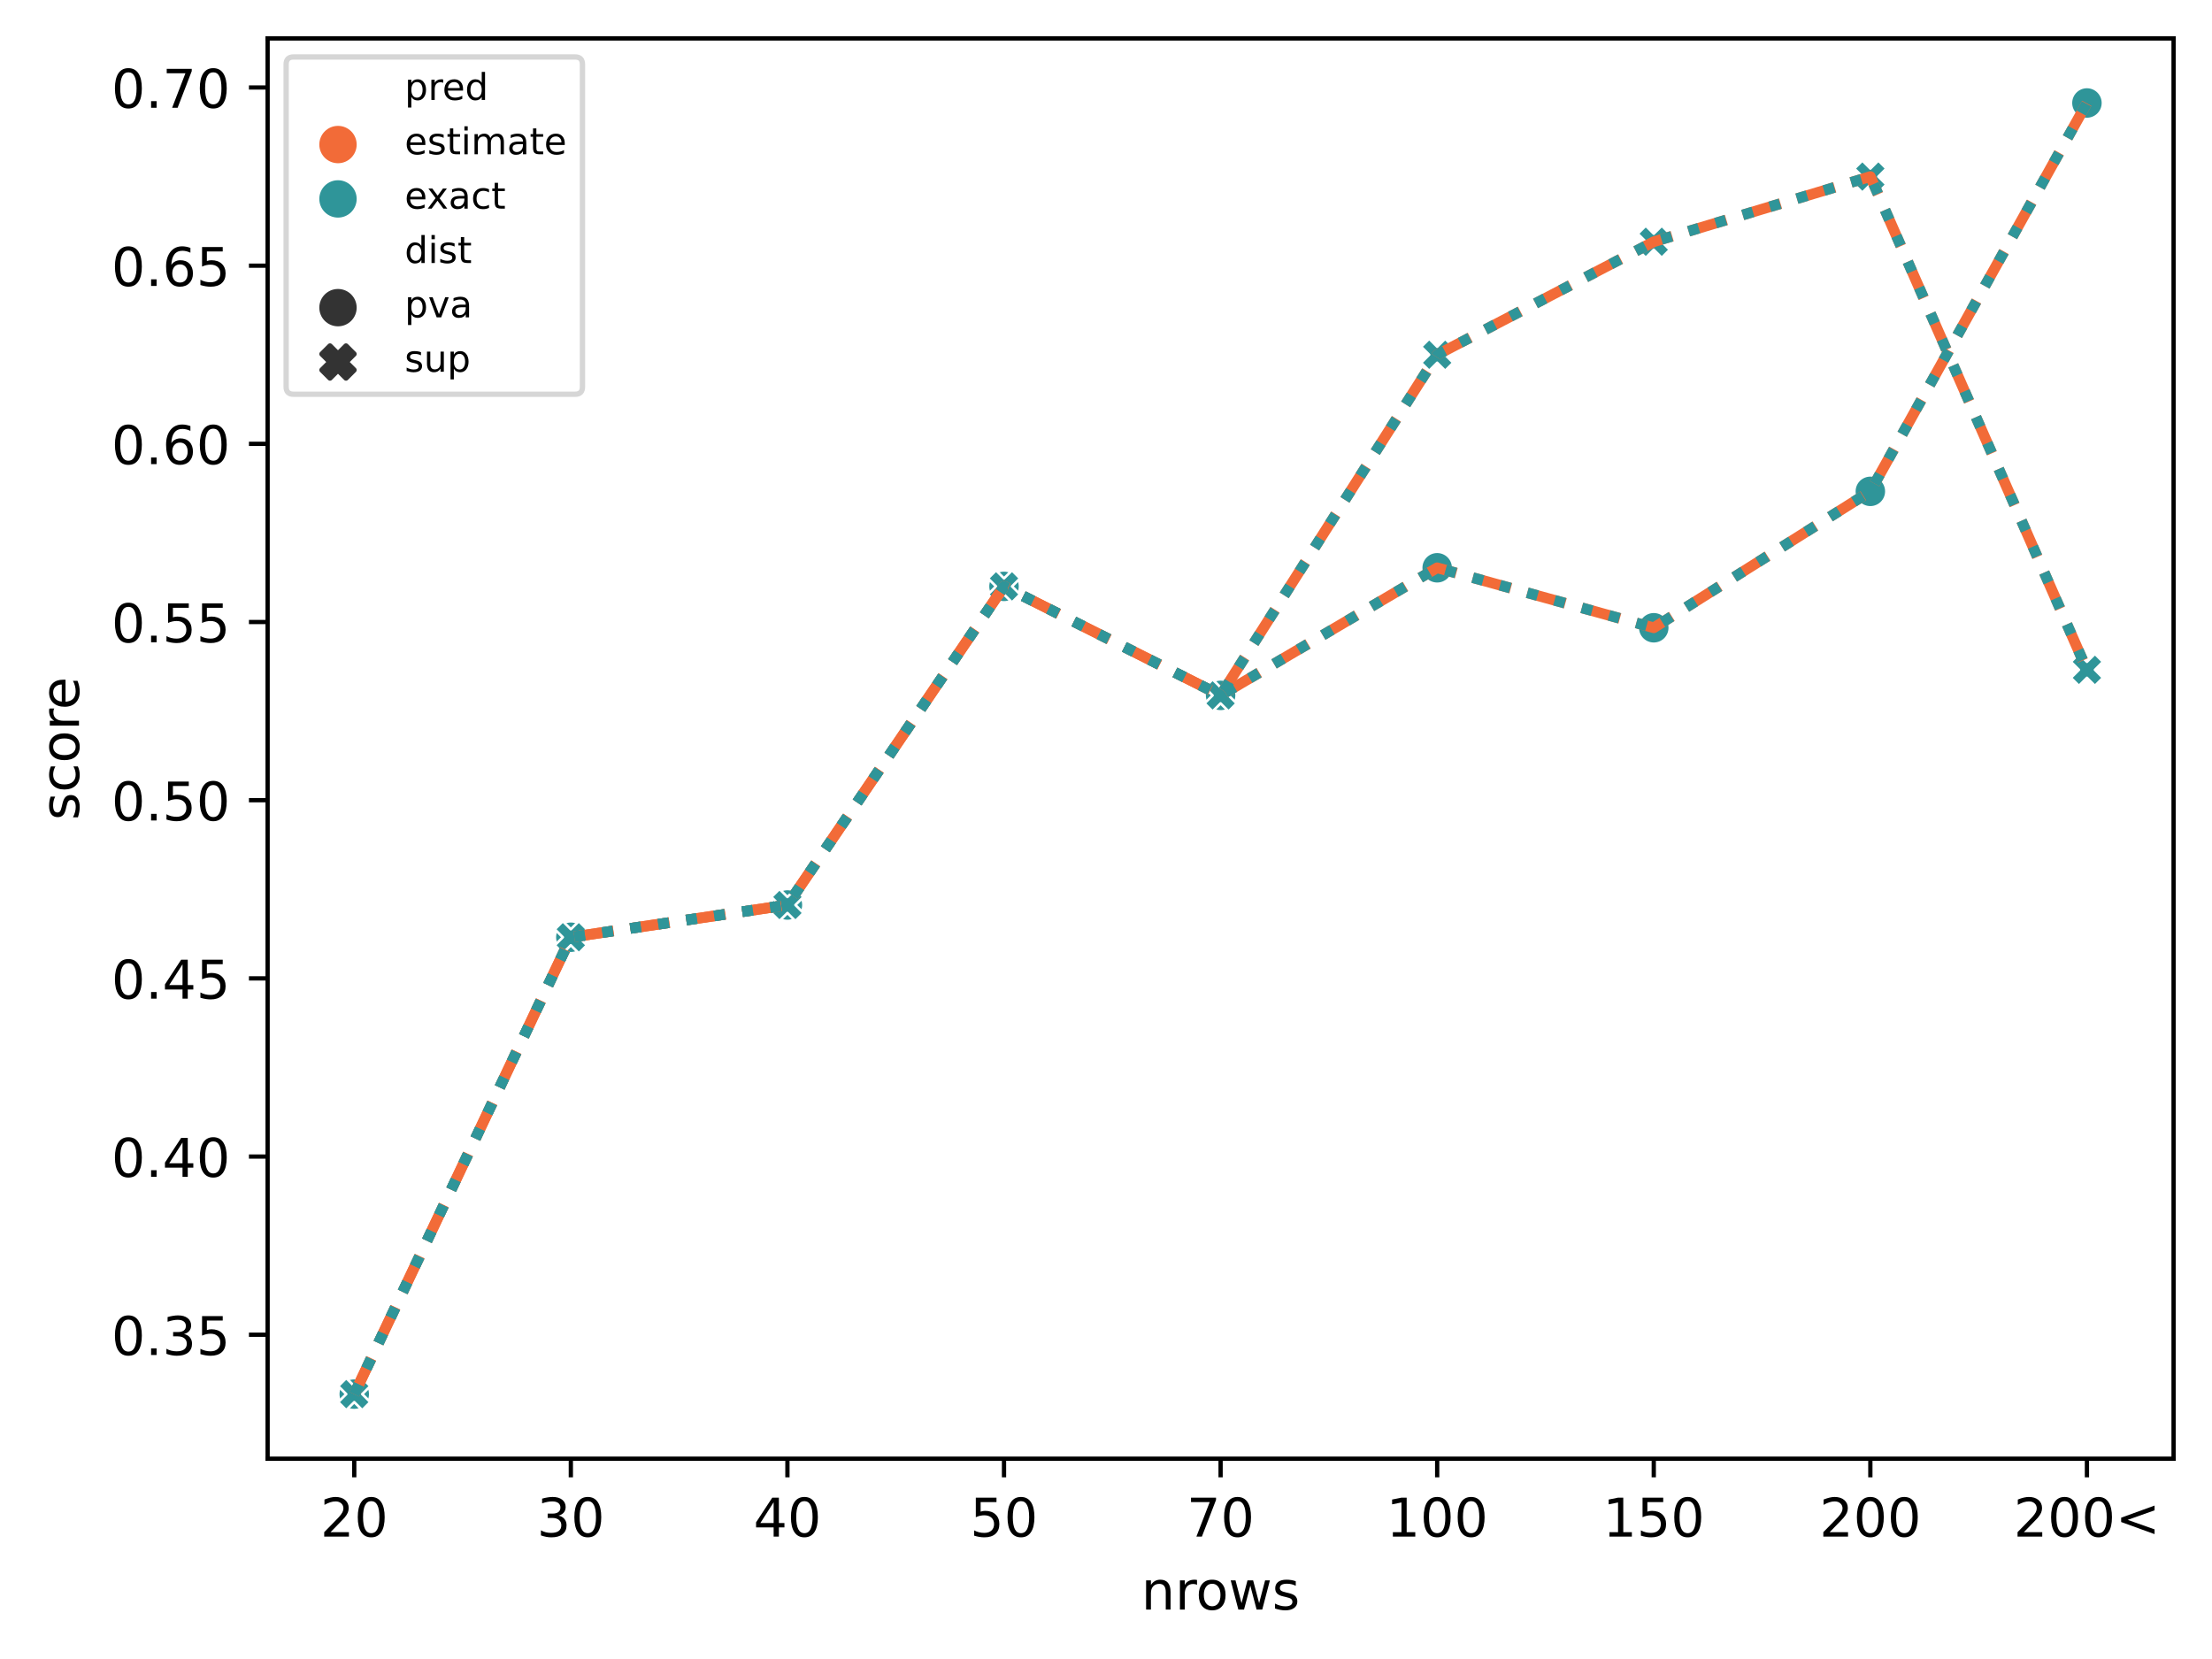<?xml version="1.0" encoding="utf-8" standalone="no"?>
<!DOCTYPE svg PUBLIC "-//W3C//DTD SVG 1.1//EN"
  "http://www.w3.org/Graphics/SVG/1.1/DTD/svg11.dtd">
<!-- Created with matplotlib (https://matplotlib.org/) -->
<svg height="310.868pt" version="1.1" viewBox="0 0 414.464 310.868" width="414.464pt" xmlns="http://www.w3.org/2000/svg" xmlns:xlink="http://www.w3.org/1999/xlink">
 <defs>
  <style type="text/css">*{stroke-linecap:butt;stroke-linejoin:round;}</style>
 </defs>
 <g id="figure_1">
  <g id="patch_1">
   <path d="M 0 310.868 
L 414.464 310.868 
L 414.464 0 
L 0 0 
z
" style="fill:#ffffff;"/>
  </g>
  <g id="axes_1">
   <g id="patch_2">
    <path d="M 50.144 273.312 
L 407.264 273.312 
L 407.264 7.2 
L 50.144 7.2 
z
" style="fill:#ffffff;"/>
   </g>
   <g id="PathCollection_1">
    <path clip-path="url(#pc4381a4d09)" d="M 391.031 22.296 
C 391.827 22.296 392.59 21.98 393.152 21.417 
C 393.715 20.855 394.031 20.092 394.031 19.296 
C 394.031 18.5 393.715 17.737 393.152 17.175 
C 392.59 16.612 391.827 16.296 391.031 16.296 
C 390.235 16.296 389.472 16.612 388.91 17.175 
C 388.347 17.737 388.031 18.5 388.031 19.296 
C 388.031 20.092 388.347 20.855 388.91 21.417 
C 389.472 21.98 390.235 22.296 391.031 22.296 
z
" style="fill:#f26b38;stroke:#ffffff;stroke-width:0.48;"/>
    <path clip-path="url(#pc4381a4d09)" d="M 350.449 95.066 
C 351.245 95.066 352.008 94.749 352.571 94.187 
C 353.133 93.624 353.449 92.861 353.449 92.066 
C 353.449 91.27 353.133 90.507 352.571 89.944 
C 352.008 89.382 351.245 89.066 350.449 89.066 
C 349.654 89.066 348.89 89.382 348.328 89.944 
C 347.765 90.507 347.449 91.27 347.449 92.066 
C 347.449 92.861 347.765 93.624 348.328 94.187 
C 348.89 94.749 349.654 95.066 350.449 95.066 
z
" style="fill:#f26b38;stroke:#ffffff;stroke-width:0.48;"/>
    <path clip-path="url(#pc4381a4d09)" d="M 66.376 264.216 
C 67.172 264.216 67.935 263.9 68.498 263.337 
C 69.06 262.775 69.376 262.012 69.376 261.216 
C 69.376 260.42 69.06 259.657 68.498 259.095 
C 67.935 258.532 67.172 258.216 66.376 258.216 
C 65.581 258.216 64.818 258.532 64.255 259.095 
C 63.693 259.657 63.376 260.42 63.376 261.216 
C 63.376 262.012 63.693 262.775 64.255 263.337 
C 64.818 263.9 65.581 264.216 66.376 264.216 
z
" style="fill:#f26b38;stroke:#ffffff;stroke-width:0.48;"/>
    <path clip-path="url(#pc4381a4d09)" d="M 106.958 178.614 
C 107.754 178.614 108.517 178.297 109.08 177.735 
C 109.642 177.172 109.958 176.409 109.958 175.614 
C 109.958 174.818 109.642 174.055 109.08 173.492 
C 108.517 172.93 107.754 172.614 106.958 172.614 
C 106.163 172.614 105.4 172.93 104.837 173.492 
C 104.274 174.055 103.958 174.818 103.958 175.614 
C 103.958 176.409 104.274 177.172 104.837 177.735 
C 105.4 178.297 106.163 178.614 106.958 178.614 
z
" style="fill:#f26b38;stroke:#ffffff;stroke-width:0.48;"/>
    <path clip-path="url(#pc4381a4d09)" d="M 147.54 172.571 
C 148.336 172.571 149.099 172.255 149.661 171.692 
C 150.224 171.13 150.54 170.367 150.54 169.571 
C 150.54 168.775 150.224 168.012 149.661 167.45 
C 149.099 166.887 148.336 166.571 147.54 166.571 
C 146.745 166.571 145.981 166.887 145.419 167.45 
C 144.856 168.012 144.54 168.775 144.54 169.571 
C 144.54 170.367 144.856 171.13 145.419 171.692 
C 145.981 172.255 146.745 172.571 147.54 172.571 
z
" style="fill:#f26b38;stroke:#ffffff;stroke-width:0.48;"/>
    <path clip-path="url(#pc4381a4d09)" d="M 188.122 112.871 
C 188.918 112.871 189.681 112.555 190.243 111.992 
C 190.806 111.43 191.122 110.666 191.122 109.871 
C 191.122 109.075 190.806 108.312 190.243 107.75 
C 189.681 107.187 188.918 106.871 188.122 106.871 
C 187.326 106.871 186.563 107.187 186.001 107.75 
C 185.438 108.312 185.122 109.075 185.122 109.871 
C 185.122 110.666 185.438 111.43 186.001 111.992 
C 186.563 112.555 187.326 112.871 188.122 112.871 
z
" style="fill:#f26b38;stroke:#ffffff;stroke-width:0.48;"/>
    <path clip-path="url(#pc4381a4d09)" d="M 228.704 133.295 
C 229.499 133.295 230.262 132.978 230.825 132.416 
C 231.388 131.853 231.704 131.09 231.704 130.295 
C 231.704 129.499 231.388 128.736 230.825 128.173 
C 230.262 127.611 229.499 127.295 228.704 127.295 
C 227.908 127.295 227.145 127.611 226.582 128.173 
C 226.02 128.736 225.704 129.499 225.704 130.295 
C 225.704 131.09 226.02 131.853 226.582 132.416 
C 227.145 132.978 227.908 133.295 228.704 133.295 
z
" style="fill:#f26b38;stroke:#ffffff;stroke-width:0.48;"/>
    <path clip-path="url(#pc4381a4d09)" d="M 269.286 109.387 
C 270.081 109.387 270.844 109.071 271.407 108.509 
C 271.969 107.946 272.286 107.183 272.286 106.387 
C 272.286 105.592 271.969 104.828 271.407 104.266 
C 270.844 103.703 270.081 103.387 269.286 103.387 
C 268.49 103.387 267.727 103.703 267.164 104.266 
C 266.602 104.828 266.286 105.592 266.286 106.387 
C 266.286 107.183 266.602 107.946 267.164 108.509 
C 267.727 109.071 268.49 109.387 269.286 109.387 
z
" style="fill:#f26b38;stroke:#ffffff;stroke-width:0.48;"/>
    <path clip-path="url(#pc4381a4d09)" d="M 309.867 120.625 
C 310.663 120.625 311.426 120.309 311.989 119.746 
C 312.551 119.184 312.867 118.42 312.867 117.625 
C 312.867 116.829 312.551 116.066 311.989 115.503 
C 311.426 114.941 310.663 114.625 309.867 114.625 
C 309.072 114.625 308.309 114.941 307.746 115.503 
C 307.183 116.066 306.867 116.829 306.867 117.625 
C 306.867 118.42 307.183 119.184 307.746 119.746 
C 308.309 120.309 309.072 120.625 309.867 120.625 
z
" style="fill:#f26b38;stroke:#ffffff;stroke-width:0.48;"/>
    <path clip-path="url(#pc4381a4d09)" d="M 389.531 128.505 
L 391.031 127.005 
L 392.531 128.505 
L 394.031 127.005 
L 392.531 125.505 
L 394.031 124.005 
L 392.531 122.505 
L 391.031 124.005 
L 389.531 122.505 
L 388.031 124.005 
L 389.531 125.505 
L 388.031 127.005 
z
" style="fill:#f26b38;stroke:#ffffff;stroke-width:0.48;"/>
    <path clip-path="url(#pc4381a4d09)" d="M 348.949 36.085 
L 350.449 34.585 
L 351.949 36.085 
L 353.449 34.585 
L 351.949 33.085 
L 353.449 31.585 
L 351.949 30.085 
L 350.449 31.585 
L 348.949 30.085 
L 347.449 31.585 
L 348.949 33.085 
L 347.449 34.585 
z
" style="fill:#f26b38;stroke:#ffffff;stroke-width:0.48;"/>
    <path clip-path="url(#pc4381a4d09)" d="M 64.876 264.216 
L 66.376 262.716 
L 67.876 264.216 
L 69.376 262.716 
L 67.876 261.216 
L 69.376 259.716 
L 67.876 258.216 
L 66.376 259.716 
L 64.876 258.216 
L 63.376 259.716 
L 64.876 261.216 
L 63.376 262.716 
z
" style="fill:#f26b38;stroke:#ffffff;stroke-width:0.48;"/>
    <path clip-path="url(#pc4381a4d09)" d="M 105.458 178.614 
L 106.958 177.114 
L 108.458 178.614 
L 109.958 177.114 
L 108.458 175.614 
L 109.958 174.114 
L 108.458 172.614 
L 106.958 174.114 
L 105.458 172.614 
L 103.958 174.114 
L 105.458 175.614 
L 103.958 177.114 
z
" style="fill:#f26b38;stroke:#ffffff;stroke-width:0.48;"/>
    <path clip-path="url(#pc4381a4d09)" d="M 146.04 172.571 
L 147.54 171.071 
L 149.04 172.571 
L 150.54 171.071 
L 149.04 169.571 
L 150.54 168.071 
L 149.04 166.571 
L 147.54 168.071 
L 146.04 166.571 
L 144.54 168.071 
L 146.04 169.571 
L 144.54 171.071 
z
" style="fill:#f26b38;stroke:#ffffff;stroke-width:0.48;"/>
    <path clip-path="url(#pc4381a4d09)" d="M 186.622 112.871 
L 188.122 111.371 
L 189.622 112.871 
L 191.122 111.371 
L 189.622 109.871 
L 191.122 108.371 
L 189.622 106.871 
L 188.122 108.371 
L 186.622 106.871 
L 185.122 108.371 
L 186.622 109.871 
L 185.122 111.371 
z
" style="fill:#f26b38;stroke:#ffffff;stroke-width:0.48;"/>
    <path clip-path="url(#pc4381a4d09)" d="M 227.204 133.295 
L 228.704 131.795 
L 230.204 133.295 
L 231.704 131.795 
L 230.204 130.295 
L 231.704 128.795 
L 230.204 127.295 
L 228.704 128.795 
L 227.204 127.295 
L 225.704 128.795 
L 227.204 130.295 
L 225.704 131.795 
z
" style="fill:#f26b38;stroke:#ffffff;stroke-width:0.48;"/>
    <path clip-path="url(#pc4381a4d09)" d="M 267.786 69.47 
L 269.286 67.97 
L 270.786 69.47 
L 272.286 67.97 
L 270.786 66.47 
L 272.286 64.97 
L 270.786 63.47 
L 269.286 64.97 
L 267.786 63.47 
L 266.286 64.97 
L 267.786 66.47 
L 266.286 67.97 
z
" style="fill:#f26b38;stroke:#ffffff;stroke-width:0.48;"/>
    <path clip-path="url(#pc4381a4d09)" d="M 308.367 48.293 
L 309.867 46.793 
L 311.367 48.293 
L 312.867 46.793 
L 311.367 45.293 
L 312.867 43.793 
L 311.367 42.293 
L 309.867 43.793 
L 308.367 42.293 
L 306.867 43.793 
L 308.367 45.293 
L 306.867 46.793 
z
" style="fill:#f26b38;stroke:#ffffff;stroke-width:0.48;"/>
    <path clip-path="url(#pc4381a4d09)" d="M 391.031 22.296 
C 391.827 22.296 392.59 21.98 393.152 21.417 
C 393.715 20.855 394.031 20.092 394.031 19.296 
C 394.031 18.5 393.715 17.737 393.152 17.175 
C 392.59 16.612 391.827 16.296 391.031 16.296 
C 390.235 16.296 389.472 16.612 388.91 17.175 
C 388.347 17.737 388.031 18.5 388.031 19.296 
C 388.031 20.092 388.347 20.855 388.91 21.417 
C 389.472 21.98 390.235 22.296 391.031 22.296 
z
" style="fill:#2f9599;stroke:#ffffff;stroke-width:0.48;"/>
    <path clip-path="url(#pc4381a4d09)" d="M 350.449 95.066 
C 351.245 95.066 352.008 94.749 352.571 94.187 
C 353.133 93.624 353.449 92.861 353.449 92.066 
C 353.449 91.27 353.133 90.507 352.571 89.944 
C 352.008 89.382 351.245 89.066 350.449 89.066 
C 349.654 89.066 348.89 89.382 348.328 89.944 
C 347.765 90.507 347.449 91.27 347.449 92.066 
C 347.449 92.861 347.765 93.624 348.328 94.187 
C 348.89 94.749 349.654 95.066 350.449 95.066 
z
" style="fill:#2f9599;stroke:#ffffff;stroke-width:0.48;"/>
    <path clip-path="url(#pc4381a4d09)" d="M 66.376 264.216 
C 67.172 264.216 67.935 263.9 68.498 263.337 
C 69.06 262.775 69.376 262.012 69.376 261.216 
C 69.376 260.42 69.06 259.657 68.498 259.095 
C 67.935 258.532 67.172 258.216 66.376 258.216 
C 65.581 258.216 64.818 258.532 64.255 259.095 
C 63.693 259.657 63.376 260.42 63.376 261.216 
C 63.376 262.012 63.693 262.775 64.255 263.337 
C 64.818 263.9 65.581 264.216 66.376 264.216 
z
" style="fill:#2f9599;stroke:#ffffff;stroke-width:0.48;"/>
    <path clip-path="url(#pc4381a4d09)" d="M 106.958 178.614 
C 107.754 178.614 108.517 178.297 109.08 177.735 
C 109.642 177.172 109.958 176.409 109.958 175.614 
C 109.958 174.818 109.642 174.055 109.08 173.492 
C 108.517 172.93 107.754 172.614 106.958 172.614 
C 106.163 172.614 105.4 172.93 104.837 173.492 
C 104.274 174.055 103.958 174.818 103.958 175.614 
C 103.958 176.409 104.274 177.172 104.837 177.735 
C 105.4 178.297 106.163 178.614 106.958 178.614 
z
" style="fill:#2f9599;stroke:#ffffff;stroke-width:0.48;"/>
    <path clip-path="url(#pc4381a4d09)" d="M 147.54 172.571 
C 148.336 172.571 149.099 172.255 149.661 171.692 
C 150.224 171.13 150.54 170.367 150.54 169.571 
C 150.54 168.775 150.224 168.012 149.661 167.45 
C 149.099 166.887 148.336 166.571 147.54 166.571 
C 146.745 166.571 145.981 166.887 145.419 167.45 
C 144.856 168.012 144.54 168.775 144.54 169.571 
C 144.54 170.367 144.856 171.13 145.419 171.692 
C 145.981 172.255 146.745 172.571 147.54 172.571 
z
" style="fill:#2f9599;stroke:#ffffff;stroke-width:0.48;"/>
    <path clip-path="url(#pc4381a4d09)" d="M 188.122 112.871 
C 188.918 112.871 189.681 112.555 190.243 111.992 
C 190.806 111.43 191.122 110.666 191.122 109.871 
C 191.122 109.075 190.806 108.312 190.243 107.75 
C 189.681 107.187 188.918 106.871 188.122 106.871 
C 187.326 106.871 186.563 107.187 186.001 107.75 
C 185.438 108.312 185.122 109.075 185.122 109.871 
C 185.122 110.666 185.438 111.43 186.001 111.992 
C 186.563 112.555 187.326 112.871 188.122 112.871 
z
" style="fill:#2f9599;stroke:#ffffff;stroke-width:0.48;"/>
    <path clip-path="url(#pc4381a4d09)" d="M 228.704 133.295 
C 229.499 133.295 230.262 132.978 230.825 132.416 
C 231.388 131.853 231.704 131.09 231.704 130.295 
C 231.704 129.499 231.388 128.736 230.825 128.173 
C 230.262 127.611 229.499 127.295 228.704 127.295 
C 227.908 127.295 227.145 127.611 226.582 128.173 
C 226.02 128.736 225.704 129.499 225.704 130.295 
C 225.704 131.09 226.02 131.853 226.582 132.416 
C 227.145 132.978 227.908 133.295 228.704 133.295 
z
" style="fill:#2f9599;stroke:#ffffff;stroke-width:0.48;"/>
    <path clip-path="url(#pc4381a4d09)" d="M 269.286 109.387 
C 270.081 109.387 270.844 109.071 271.407 108.509 
C 271.969 107.946 272.286 107.183 272.286 106.387 
C 272.286 105.592 271.969 104.828 271.407 104.266 
C 270.844 103.703 270.081 103.387 269.286 103.387 
C 268.49 103.387 267.727 103.703 267.164 104.266 
C 266.602 104.828 266.286 105.592 266.286 106.387 
C 266.286 107.183 266.602 107.946 267.164 108.509 
C 267.727 109.071 268.49 109.387 269.286 109.387 
z
" style="fill:#2f9599;stroke:#ffffff;stroke-width:0.48;"/>
    <path clip-path="url(#pc4381a4d09)" d="M 309.867 120.625 
C 310.663 120.625 311.426 120.309 311.989 119.746 
C 312.551 119.184 312.867 118.42 312.867 117.625 
C 312.867 116.829 312.551 116.066 311.989 115.503 
C 311.426 114.941 310.663 114.625 309.867 114.625 
C 309.072 114.625 308.309 114.941 307.746 115.503 
C 307.183 116.066 306.867 116.829 306.867 117.625 
C 306.867 118.42 307.183 119.184 307.746 119.746 
C 308.309 120.309 309.072 120.625 309.867 120.625 
z
" style="fill:#2f9599;stroke:#ffffff;stroke-width:0.48;"/>
    <path clip-path="url(#pc4381a4d09)" d="M 389.531 128.505 
L 391.031 127.005 
L 392.531 128.505 
L 394.031 127.005 
L 392.531 125.505 
L 394.031 124.005 
L 392.531 122.505 
L 391.031 124.005 
L 389.531 122.505 
L 388.031 124.005 
L 389.531 125.505 
L 388.031 127.005 
z
" style="fill:#2f9599;stroke:#ffffff;stroke-width:0.48;"/>
    <path clip-path="url(#pc4381a4d09)" d="M 348.949 36.085 
L 350.449 34.585 
L 351.949 36.085 
L 353.449 34.585 
L 351.949 33.085 
L 353.449 31.585 
L 351.949 30.085 
L 350.449 31.585 
L 348.949 30.085 
L 347.449 31.585 
L 348.949 33.085 
L 347.449 34.585 
z
" style="fill:#2f9599;stroke:#ffffff;stroke-width:0.48;"/>
    <path clip-path="url(#pc4381a4d09)" d="M 64.876 264.216 
L 66.376 262.716 
L 67.876 264.216 
L 69.376 262.716 
L 67.876 261.216 
L 69.376 259.716 
L 67.876 258.216 
L 66.376 259.716 
L 64.876 258.216 
L 63.376 259.716 
L 64.876 261.216 
L 63.376 262.716 
z
" style="fill:#2f9599;stroke:#ffffff;stroke-width:0.48;"/>
    <path clip-path="url(#pc4381a4d09)" d="M 105.458 178.614 
L 106.958 177.114 
L 108.458 178.614 
L 109.958 177.114 
L 108.458 175.614 
L 109.958 174.114 
L 108.458 172.614 
L 106.958 174.114 
L 105.458 172.614 
L 103.958 174.114 
L 105.458 175.614 
L 103.958 177.114 
z
" style="fill:#2f9599;stroke:#ffffff;stroke-width:0.48;"/>
    <path clip-path="url(#pc4381a4d09)" d="M 146.04 172.571 
L 147.54 171.071 
L 149.04 172.571 
L 150.54 171.071 
L 149.04 169.571 
L 150.54 168.071 
L 149.04 166.571 
L 147.54 168.071 
L 146.04 166.571 
L 144.54 168.071 
L 146.04 169.571 
L 144.54 171.071 
z
" style="fill:#2f9599;stroke:#ffffff;stroke-width:0.48;"/>
    <path clip-path="url(#pc4381a4d09)" d="M 186.622 112.871 
L 188.122 111.371 
L 189.622 112.871 
L 191.122 111.371 
L 189.622 109.871 
L 191.122 108.371 
L 189.622 106.871 
L 188.122 108.371 
L 186.622 106.871 
L 185.122 108.371 
L 186.622 109.871 
L 185.122 111.371 
z
" style="fill:#2f9599;stroke:#ffffff;stroke-width:0.48;"/>
    <path clip-path="url(#pc4381a4d09)" d="M 227.204 133.295 
L 228.704 131.795 
L 230.204 133.295 
L 231.704 131.795 
L 230.204 130.295 
L 231.704 128.795 
L 230.204 127.295 
L 228.704 128.795 
L 227.204 127.295 
L 225.704 128.795 
L 227.204 130.295 
L 225.704 131.795 
z
" style="fill:#2f9599;stroke:#ffffff;stroke-width:0.48;"/>
    <path clip-path="url(#pc4381a4d09)" d="M 267.786 69.47 
L 269.286 67.97 
L 270.786 69.47 
L 272.286 67.97 
L 270.786 66.47 
L 272.286 64.97 
L 270.786 63.47 
L 269.286 64.97 
L 267.786 63.47 
L 266.286 64.97 
L 267.786 66.47 
L 266.286 67.97 
z
" style="fill:#2f9599;stroke:#ffffff;stroke-width:0.48;"/>
    <path clip-path="url(#pc4381a4d09)" d="M 308.367 48.293 
L 309.867 46.793 
L 311.367 48.293 
L 312.867 46.793 
L 311.367 45.293 
L 312.867 43.793 
L 311.367 42.293 
L 309.867 43.793 
L 308.367 42.293 
L 306.867 43.793 
L 308.367 45.293 
L 306.867 46.793 
z
" style="fill:#2f9599;stroke:#ffffff;stroke-width:0.48;"/>
   </g>
   <g id="PathCollection_2"/>
   <g id="PathCollection_3"/>
   <g id="PathCollection_4"/>
   <g id="PathCollection_5"/>
   <g id="matplotlib.axis_1">
    <g id="xtick_1">
     <g id="line2d_1">
      <defs>
       <path d="M 0 0 
L 0 3.5 
" id="m2e7e310518" style="stroke:#000000;stroke-width:0.8;"/>
      </defs>
      <g>
       <use style="stroke:#000000;stroke-width:0.8;" x="66.376" xlink:href="#m2e7e310518" y="273.312"/>
      </g>
     </g>
     <g id="text_1">
      <!-- 20 -->
      <g transform="translate(60.014 287.91)scale(0.1 -0.1)">
       <defs>
        <path d="M 19.188 8.297 
L 53.609 8.297 
L 53.609 0 
L 7.328 0 
L 7.328 8.297 
Q 12.938 14.109 22.625 23.891 
Q 32.328 33.688 34.812 36.531 
Q 39.547 41.844 41.422 45.531 
Q 43.312 49.219 43.312 52.781 
Q 43.312 58.594 39.234 62.25 
Q 35.156 65.922 28.609 65.922 
Q 23.969 65.922 18.812 64.312 
Q 13.672 62.703 7.812 59.422 
L 7.812 69.391 
Q 13.766 71.781 18.938 73 
Q 24.125 74.219 28.422 74.219 
Q 39.75 74.219 46.484 68.547 
Q 53.219 62.891 53.219 53.422 
Q 53.219 48.922 51.531 44.891 
Q 49.859 40.875 45.406 35.406 
Q 44.188 33.984 37.641 27.219 
Q 31.109 20.453 19.188 8.297 
z
" id="DejaVuSans-50"/>
        <path d="M 31.781 66.406 
Q 24.172 66.406 20.328 58.906 
Q 16.5 51.422 16.5 36.375 
Q 16.5 21.391 20.328 13.891 
Q 24.172 6.391 31.781 6.391 
Q 39.453 6.391 43.281 13.891 
Q 47.125 21.391 47.125 36.375 
Q 47.125 51.422 43.281 58.906 
Q 39.453 66.406 31.781 66.406 
z
M 31.781 74.219 
Q 44.047 74.219 50.516 64.516 
Q 56.984 54.828 56.984 36.375 
Q 56.984 17.969 50.516 8.266 
Q 44.047 -1.422 31.781 -1.422 
Q 19.531 -1.422 13.062 8.266 
Q 6.594 17.969 6.594 36.375 
Q 6.594 54.828 13.062 64.516 
Q 19.531 74.219 31.781 74.219 
z
" id="DejaVuSans-48"/>
       </defs>
       <use xlink:href="#DejaVuSans-50"/>
       <use x="63.623" xlink:href="#DejaVuSans-48"/>
      </g>
     </g>
    </g>
    <g id="xtick_2">
     <g id="line2d_2">
      <g>
       <use style="stroke:#000000;stroke-width:0.8;" x="106.958" xlink:href="#m2e7e310518" y="273.312"/>
      </g>
     </g>
     <g id="text_2">
      <!-- 30 -->
      <g transform="translate(100.596 287.91)scale(0.1 -0.1)">
       <defs>
        <path d="M 40.578 39.312 
Q 47.656 37.797 51.625 33 
Q 55.609 28.219 55.609 21.188 
Q 55.609 10.406 48.188 4.484 
Q 40.766 -1.422 27.094 -1.422 
Q 22.516 -1.422 17.656 -0.516 
Q 12.797 0.391 7.625 2.203 
L 7.625 11.719 
Q 11.719 9.328 16.594 8.109 
Q 21.484 6.891 26.812 6.891 
Q 36.078 6.891 40.938 10.547 
Q 45.797 14.203 45.797 21.188 
Q 45.797 27.641 41.281 31.266 
Q 36.766 34.906 28.719 34.906 
L 20.219 34.906 
L 20.219 43.016 
L 29.109 43.016 
Q 36.375 43.016 40.234 45.922 
Q 44.094 48.828 44.094 54.297 
Q 44.094 59.906 40.109 62.906 
Q 36.141 65.922 28.719 65.922 
Q 24.656 65.922 20.016 65.031 
Q 15.375 64.156 9.812 62.312 
L 9.812 71.094 
Q 15.438 72.656 20.344 73.438 
Q 25.25 74.219 29.594 74.219 
Q 40.828 74.219 47.359 69.109 
Q 53.906 64.016 53.906 55.328 
Q 53.906 49.266 50.438 45.094 
Q 46.969 40.922 40.578 39.312 
z
" id="DejaVuSans-51"/>
       </defs>
       <use xlink:href="#DejaVuSans-51"/>
       <use x="63.623" xlink:href="#DejaVuSans-48"/>
      </g>
     </g>
    </g>
    <g id="xtick_3">
     <g id="line2d_3">
      <g>
       <use style="stroke:#000000;stroke-width:0.8;" x="147.54" xlink:href="#m2e7e310518" y="273.312"/>
      </g>
     </g>
     <g id="text_3">
      <!-- 40 -->
      <g transform="translate(141.178 287.91)scale(0.1 -0.1)">
       <defs>
        <path d="M 37.797 64.312 
L 12.891 25.391 
L 37.797 25.391 
z
M 35.203 72.906 
L 47.609 72.906 
L 47.609 25.391 
L 58.016 25.391 
L 58.016 17.188 
L 47.609 17.188 
L 47.609 0 
L 37.797 0 
L 37.797 17.188 
L 4.891 17.188 
L 4.891 26.703 
z
" id="DejaVuSans-52"/>
       </defs>
       <use xlink:href="#DejaVuSans-52"/>
       <use x="63.623" xlink:href="#DejaVuSans-48"/>
      </g>
     </g>
    </g>
    <g id="xtick_4">
     <g id="line2d_4">
      <g>
       <use style="stroke:#000000;stroke-width:0.8;" x="188.122" xlink:href="#m2e7e310518" y="273.312"/>
      </g>
     </g>
     <g id="text_4">
      <!-- 50 -->
      <g transform="translate(181.759 287.91)scale(0.1 -0.1)">
       <defs>
        <path d="M 10.797 72.906 
L 49.516 72.906 
L 49.516 64.594 
L 19.828 64.594 
L 19.828 46.734 
Q 21.969 47.469 24.109 47.828 
Q 26.266 48.188 28.422 48.188 
Q 40.625 48.188 47.75 41.5 
Q 54.891 34.812 54.891 23.391 
Q 54.891 11.625 47.562 5.094 
Q 40.234 -1.422 26.906 -1.422 
Q 22.312 -1.422 17.547 -0.641 
Q 12.797 0.141 7.719 1.703 
L 7.719 11.625 
Q 12.109 9.234 16.797 8.062 
Q 21.484 6.891 26.703 6.891 
Q 35.156 6.891 40.078 11.328 
Q 45.016 15.766 45.016 23.391 
Q 45.016 31 40.078 35.438 
Q 35.156 39.891 26.703 39.891 
Q 22.75 39.891 18.812 39.016 
Q 14.891 38.141 10.797 36.281 
z
" id="DejaVuSans-53"/>
       </defs>
       <use xlink:href="#DejaVuSans-53"/>
       <use x="63.623" xlink:href="#DejaVuSans-48"/>
      </g>
     </g>
    </g>
    <g id="xtick_5">
     <g id="line2d_5">
      <g>
       <use style="stroke:#000000;stroke-width:0.8;" x="228.704" xlink:href="#m2e7e310518" y="273.312"/>
      </g>
     </g>
     <g id="text_5">
      <!-- 70 -->
      <g transform="translate(222.341 287.91)scale(0.1 -0.1)">
       <defs>
        <path d="M 8.203 72.906 
L 55.078 72.906 
L 55.078 68.703 
L 28.609 0 
L 18.312 0 
L 43.219 64.594 
L 8.203 64.594 
z
" id="DejaVuSans-55"/>
       </defs>
       <use xlink:href="#DejaVuSans-55"/>
       <use x="63.623" xlink:href="#DejaVuSans-48"/>
      </g>
     </g>
    </g>
    <g id="xtick_6">
     <g id="line2d_6">
      <g>
       <use style="stroke:#000000;stroke-width:0.8;" x="269.286" xlink:href="#m2e7e310518" y="273.312"/>
      </g>
     </g>
     <g id="text_6">
      <!-- 100 -->
      <g transform="translate(259.742 287.91)scale(0.1 -0.1)">
       <defs>
        <path d="M 12.406 8.297 
L 28.516 8.297 
L 28.516 63.922 
L 10.984 60.406 
L 10.984 69.391 
L 28.422 72.906 
L 38.281 72.906 
L 38.281 8.297 
L 54.391 8.297 
L 54.391 0 
L 12.406 0 
z
" id="DejaVuSans-49"/>
       </defs>
       <use xlink:href="#DejaVuSans-49"/>
       <use x="63.623" xlink:href="#DejaVuSans-48"/>
       <use x="127.246" xlink:href="#DejaVuSans-48"/>
      </g>
     </g>
    </g>
    <g id="xtick_7">
     <g id="line2d_7">
      <g>
       <use style="stroke:#000000;stroke-width:0.8;" x="309.867" xlink:href="#m2e7e310518" y="273.312"/>
      </g>
     </g>
     <g id="text_7">
      <!-- 150 -->
      <g transform="translate(300.324 287.91)scale(0.1 -0.1)">
       <use xlink:href="#DejaVuSans-49"/>
       <use x="63.623" xlink:href="#DejaVuSans-53"/>
       <use x="127.246" xlink:href="#DejaVuSans-48"/>
      </g>
     </g>
    </g>
    <g id="xtick_8">
     <g id="line2d_8">
      <g>
       <use style="stroke:#000000;stroke-width:0.8;" x="350.449" xlink:href="#m2e7e310518" y="273.312"/>
      </g>
     </g>
     <g id="text_8">
      <!-- 200 -->
      <g transform="translate(340.905 287.91)scale(0.1 -0.1)">
       <use xlink:href="#DejaVuSans-50"/>
       <use x="63.623" xlink:href="#DejaVuSans-48"/>
       <use x="127.246" xlink:href="#DejaVuSans-48"/>
      </g>
     </g>
    </g>
    <g id="xtick_9">
     <g id="line2d_9">
      <g>
       <use style="stroke:#000000;stroke-width:0.8;" x="391.031" xlink:href="#m2e7e310518" y="273.312"/>
      </g>
     </g>
     <g id="text_9">
      <!-- 200&lt; -->
      <g transform="translate(377.297 287.91)scale(0.1 -0.1)">
       <defs>
        <path d="M 73.188 49.219 
L 22.797 31.297 
L 73.188 13.484 
L 73.188 4.594 
L 10.594 27.297 
L 10.594 35.406 
L 73.188 58.109 
z
" id="DejaVuSans-60"/>
       </defs>
       <use xlink:href="#DejaVuSans-50"/>
       <use x="63.623" xlink:href="#DejaVuSans-48"/>
       <use x="127.246" xlink:href="#DejaVuSans-48"/>
       <use x="190.869" xlink:href="#DejaVuSans-60"/>
      </g>
     </g>
    </g>
    <g id="text_10">
     <!-- nrows -->
     <g transform="translate(213.839 301.589)scale(0.1 -0.1)">
      <defs>
       <path d="M 54.891 33.016 
L 54.891 0 
L 45.906 0 
L 45.906 32.719 
Q 45.906 40.484 42.875 44.328 
Q 39.844 48.188 33.797 48.188 
Q 26.516 48.188 22.312 43.547 
Q 18.109 38.922 18.109 30.906 
L 18.109 0 
L 9.078 0 
L 9.078 54.688 
L 18.109 54.688 
L 18.109 46.188 
Q 21.344 51.125 25.703 53.562 
Q 30.078 56 35.797 56 
Q 45.219 56 50.047 50.172 
Q 54.891 44.344 54.891 33.016 
z
" id="DejaVuSans-110"/>
       <path d="M 41.109 46.297 
Q 39.594 47.172 37.812 47.578 
Q 36.031 48 33.891 48 
Q 26.266 48 22.188 43.047 
Q 18.109 38.094 18.109 28.812 
L 18.109 0 
L 9.078 0 
L 9.078 54.688 
L 18.109 54.688 
L 18.109 46.188 
Q 20.953 51.172 25.484 53.578 
Q 30.031 56 36.531 56 
Q 37.453 56 38.578 55.875 
Q 39.703 55.766 41.062 55.516 
z
" id="DejaVuSans-114"/>
       <path d="M 30.609 48.391 
Q 23.391 48.391 19.188 42.75 
Q 14.984 37.109 14.984 27.297 
Q 14.984 17.484 19.156 11.844 
Q 23.344 6.203 30.609 6.203 
Q 37.797 6.203 41.984 11.859 
Q 46.188 17.531 46.188 27.297 
Q 46.188 37.016 41.984 42.703 
Q 37.797 48.391 30.609 48.391 
z
M 30.609 56 
Q 42.328 56 49.016 48.375 
Q 55.719 40.766 55.719 27.297 
Q 55.719 13.875 49.016 6.219 
Q 42.328 -1.422 30.609 -1.422 
Q 18.844 -1.422 12.172 6.219 
Q 5.516 13.875 5.516 27.297 
Q 5.516 40.766 12.172 48.375 
Q 18.844 56 30.609 56 
z
" id="DejaVuSans-111"/>
       <path d="M 4.203 54.688 
L 13.188 54.688 
L 24.422 12.016 
L 35.594 54.688 
L 46.188 54.688 
L 57.422 12.016 
L 68.609 54.688 
L 77.594 54.688 
L 63.281 0 
L 52.688 0 
L 40.922 44.828 
L 29.109 0 
L 18.5 0 
z
" id="DejaVuSans-119"/>
       <path d="M 44.281 53.078 
L 44.281 44.578 
Q 40.484 46.531 36.375 47.5 
Q 32.281 48.484 27.875 48.484 
Q 21.188 48.484 17.844 46.438 
Q 14.5 44.391 14.5 40.281 
Q 14.5 37.156 16.891 35.375 
Q 19.281 33.594 26.516 31.984 
L 29.594 31.297 
Q 39.156 29.25 43.188 25.516 
Q 47.219 21.781 47.219 15.094 
Q 47.219 7.469 41.188 3.016 
Q 35.156 -1.422 24.609 -1.422 
Q 20.219 -1.422 15.453 -0.562 
Q 10.688 0.297 5.422 2 
L 5.422 11.281 
Q 10.406 8.688 15.234 7.391 
Q 20.062 6.109 24.812 6.109 
Q 31.156 6.109 34.562 8.281 
Q 37.984 10.453 37.984 14.406 
Q 37.984 18.062 35.516 20.016 
Q 33.062 21.969 24.703 23.781 
L 21.578 24.516 
Q 13.234 26.266 9.516 29.906 
Q 5.812 33.547 5.812 39.891 
Q 5.812 47.609 11.281 51.797 
Q 16.75 56 26.812 56 
Q 31.781 56 36.172 55.266 
Q 40.578 54.547 44.281 53.078 
z
" id="DejaVuSans-115"/>
      </defs>
      <use xlink:href="#DejaVuSans-110"/>
      <use x="63.379" xlink:href="#DejaVuSans-114"/>
      <use x="102.242" xlink:href="#DejaVuSans-111"/>
      <use x="163.424" xlink:href="#DejaVuSans-119"/>
      <use x="245.211" xlink:href="#DejaVuSans-115"/>
     </g>
    </g>
   </g>
   <g id="matplotlib.axis_2">
    <g id="ytick_1">
     <g id="line2d_10">
      <defs>
       <path d="M 0 0 
L -3.5 0 
" id="m768e775bd6" style="stroke:#000000;stroke-width:0.8;"/>
      </defs>
      <g>
       <use style="stroke:#000000;stroke-width:0.8;" x="50.144" xlink:href="#m768e775bd6" y="250.088"/>
      </g>
     </g>
     <g id="text_11">
      <!-- 0.35 -->
      <g transform="translate(20.878 253.887)scale(0.1 -0.1)">
       <defs>
        <path d="M 10.688 12.406 
L 21 12.406 
L 21 0 
L 10.688 0 
z
" id="DejaVuSans-46"/>
       </defs>
       <use xlink:href="#DejaVuSans-48"/>
       <use x="63.623" xlink:href="#DejaVuSans-46"/>
       <use x="95.41" xlink:href="#DejaVuSans-51"/>
       <use x="159.033" xlink:href="#DejaVuSans-53"/>
      </g>
     </g>
    </g>
    <g id="ytick_2">
     <g id="line2d_11">
      <g>
       <use style="stroke:#000000;stroke-width:0.8;" x="50.144" xlink:href="#m768e775bd6" y="216.703"/>
      </g>
     </g>
     <g id="text_12">
      <!-- 0.40 -->
      <g transform="translate(20.878 220.502)scale(0.1 -0.1)">
       <use xlink:href="#DejaVuSans-48"/>
       <use x="63.623" xlink:href="#DejaVuSans-46"/>
       <use x="95.41" xlink:href="#DejaVuSans-52"/>
       <use x="159.033" xlink:href="#DejaVuSans-48"/>
      </g>
     </g>
    </g>
    <g id="ytick_3">
     <g id="line2d_12">
      <g>
       <use style="stroke:#000000;stroke-width:0.8;" x="50.144" xlink:href="#m768e775bd6" y="183.318"/>
      </g>
     </g>
     <g id="text_13">
      <!-- 0.45 -->
      <g transform="translate(20.878 187.117)scale(0.1 -0.1)">
       <use xlink:href="#DejaVuSans-48"/>
       <use x="63.623" xlink:href="#DejaVuSans-46"/>
       <use x="95.41" xlink:href="#DejaVuSans-52"/>
       <use x="159.033" xlink:href="#DejaVuSans-53"/>
      </g>
     </g>
    </g>
    <g id="ytick_4">
     <g id="line2d_13">
      <g>
       <use style="stroke:#000000;stroke-width:0.8;" x="50.144" xlink:href="#m768e775bd6" y="149.933"/>
      </g>
     </g>
     <g id="text_14">
      <!-- 0.50 -->
      <g transform="translate(20.878 153.732)scale(0.1 -0.1)">
       <use xlink:href="#DejaVuSans-48"/>
       <use x="63.623" xlink:href="#DejaVuSans-46"/>
       <use x="95.41" xlink:href="#DejaVuSans-53"/>
       <use x="159.033" xlink:href="#DejaVuSans-48"/>
      </g>
     </g>
    </g>
    <g id="ytick_5">
     <g id="line2d_14">
      <g>
       <use style="stroke:#000000;stroke-width:0.8;" x="50.144" xlink:href="#m768e775bd6" y="116.548"/>
      </g>
     </g>
     <g id="text_15">
      <!-- 0.55 -->
      <g transform="translate(20.878 120.347)scale(0.1 -0.1)">
       <use xlink:href="#DejaVuSans-48"/>
       <use x="63.623" xlink:href="#DejaVuSans-46"/>
       <use x="95.41" xlink:href="#DejaVuSans-53"/>
       <use x="159.033" xlink:href="#DejaVuSans-53"/>
      </g>
     </g>
    </g>
    <g id="ytick_6">
     <g id="line2d_15">
      <g>
       <use style="stroke:#000000;stroke-width:0.8;" x="50.144" xlink:href="#m768e775bd6" y="83.163"/>
      </g>
     </g>
     <g id="text_16">
      <!-- 0.60 -->
      <g transform="translate(20.878 86.962)scale(0.1 -0.1)">
       <defs>
        <path d="M 33.016 40.375 
Q 26.375 40.375 22.484 35.828 
Q 18.609 31.297 18.609 23.391 
Q 18.609 15.531 22.484 10.953 
Q 26.375 6.391 33.016 6.391 
Q 39.656 6.391 43.531 10.953 
Q 47.406 15.531 47.406 23.391 
Q 47.406 31.297 43.531 35.828 
Q 39.656 40.375 33.016 40.375 
z
M 52.594 71.297 
L 52.594 62.312 
Q 48.875 64.062 45.094 64.984 
Q 41.312 65.922 37.594 65.922 
Q 27.828 65.922 22.672 59.328 
Q 17.531 52.734 16.797 39.406 
Q 19.672 43.656 24.016 45.922 
Q 28.375 48.188 33.594 48.188 
Q 44.578 48.188 50.953 41.516 
Q 57.328 34.859 57.328 23.391 
Q 57.328 12.156 50.688 5.359 
Q 44.047 -1.422 33.016 -1.422 
Q 20.359 -1.422 13.672 8.266 
Q 6.984 17.969 6.984 36.375 
Q 6.984 53.656 15.188 63.938 
Q 23.391 74.219 37.203 74.219 
Q 40.922 74.219 44.703 73.484 
Q 48.484 72.75 52.594 71.297 
z
" id="DejaVuSans-54"/>
       </defs>
       <use xlink:href="#DejaVuSans-48"/>
       <use x="63.623" xlink:href="#DejaVuSans-46"/>
       <use x="95.41" xlink:href="#DejaVuSans-54"/>
       <use x="159.033" xlink:href="#DejaVuSans-48"/>
      </g>
     </g>
    </g>
    <g id="ytick_7">
     <g id="line2d_16">
      <g>
       <use style="stroke:#000000;stroke-width:0.8;" x="50.144" xlink:href="#m768e775bd6" y="49.778"/>
      </g>
     </g>
     <g id="text_17">
      <!-- 0.65 -->
      <g transform="translate(20.878 53.577)scale(0.1 -0.1)">
       <use xlink:href="#DejaVuSans-48"/>
       <use x="63.623" xlink:href="#DejaVuSans-46"/>
       <use x="95.41" xlink:href="#DejaVuSans-54"/>
       <use x="159.033" xlink:href="#DejaVuSans-53"/>
      </g>
     </g>
    </g>
    <g id="ytick_8">
     <g id="line2d_17">
      <g>
       <use style="stroke:#000000;stroke-width:0.8;" x="50.144" xlink:href="#m768e775bd6" y="16.393"/>
      </g>
     </g>
     <g id="text_18">
      <!-- 0.70 -->
      <g transform="translate(20.878 20.192)scale(0.1 -0.1)">
       <use xlink:href="#DejaVuSans-48"/>
       <use x="63.623" xlink:href="#DejaVuSans-46"/>
       <use x="95.41" xlink:href="#DejaVuSans-55"/>
       <use x="159.033" xlink:href="#DejaVuSans-48"/>
      </g>
     </g>
    </g>
    <g id="text_19">
     <!-- score -->
     <g transform="translate(14.798 153.689)rotate(-90)scale(0.1 -0.1)">
      <defs>
       <path d="M 48.781 52.594 
L 48.781 44.188 
Q 44.969 46.297 41.141 47.344 
Q 37.312 48.391 33.406 48.391 
Q 24.656 48.391 19.812 42.844 
Q 14.984 37.312 14.984 27.297 
Q 14.984 17.281 19.812 11.734 
Q 24.656 6.203 33.406 6.203 
Q 37.312 6.203 41.141 7.25 
Q 44.969 8.297 48.781 10.406 
L 48.781 2.094 
Q 45.016 0.344 40.984 -0.531 
Q 36.969 -1.422 32.422 -1.422 
Q 20.062 -1.422 12.781 6.344 
Q 5.516 14.109 5.516 27.297 
Q 5.516 40.672 12.859 48.328 
Q 20.219 56 33.016 56 
Q 37.156 56 41.109 55.141 
Q 45.062 54.297 48.781 52.594 
z
" id="DejaVuSans-99"/>
       <path d="M 56.203 29.594 
L 56.203 25.203 
L 14.891 25.203 
Q 15.484 15.922 20.484 11.062 
Q 25.484 6.203 34.422 6.203 
Q 39.594 6.203 44.453 7.469 
Q 49.312 8.734 54.109 11.281 
L 54.109 2.781 
Q 49.266 0.734 44.188 -0.344 
Q 39.109 -1.422 33.891 -1.422 
Q 20.797 -1.422 13.156 6.188 
Q 5.516 13.812 5.516 26.812 
Q 5.516 40.234 12.766 48.109 
Q 20.016 56 32.328 56 
Q 43.359 56 49.781 48.891 
Q 56.203 41.797 56.203 29.594 
z
M 47.219 32.234 
Q 47.125 39.594 43.094 43.984 
Q 39.062 48.391 32.422 48.391 
Q 24.906 48.391 20.391 44.141 
Q 15.875 39.891 15.188 32.172 
z
" id="DejaVuSans-101"/>
      </defs>
      <use xlink:href="#DejaVuSans-115"/>
      <use x="52.1" xlink:href="#DejaVuSans-99"/>
      <use x="107.08" xlink:href="#DejaVuSans-111"/>
      <use x="168.262" xlink:href="#DejaVuSans-114"/>
      <use x="207.125" xlink:href="#DejaVuSans-101"/>
     </g>
    </g>
   </g>
   <g id="line2d_18">
    <path clip-path="url(#pc4381a4d09)" d="M 66.376 261.216 
L 106.958 175.614 
L 147.54 169.571 
L 188.122 109.871 
L 228.704 130.295 
L 269.286 106.387 
L 309.867 117.625 
L 350.449 92.066 
L 391.031 19.296 
" style="fill:none;stroke:#f26b38;stroke-dasharray:7.4,3.2;stroke-dashoffset:0;stroke-width:2;"/>
   </g>
   <g id="line2d_19">
    <path clip-path="url(#pc4381a4d09)" d="M 66.376 261.216 
L 106.958 175.614 
L 147.54 169.571 
L 188.122 109.871 
L 228.704 130.295 
L 269.286 66.47 
L 309.867 45.293 
L 350.449 33.085 
L 391.031 125.505 
" style="fill:none;stroke:#f26b38;stroke-dasharray:7.4,3.2;stroke-dashoffset:0;stroke-width:2;"/>
   </g>
   <g id="line2d_20">
    <path clip-path="url(#pc4381a4d09)" d="M 66.376 261.216 
L 106.958 175.614 
L 147.54 169.571 
L 188.122 109.871 
L 228.704 130.295 
L 269.286 106.387 
L 309.867 117.625 
L 350.449 92.066 
L 391.031 19.296 
" style="fill:none;stroke:#2f9599;stroke-dasharray:2,3.3;stroke-dashoffset:0;stroke-width:2;"/>
   </g>
   <g id="line2d_21">
    <path clip-path="url(#pc4381a4d09)" d="M 66.376 261.216 
L 106.958 175.614 
L 147.54 169.571 
L 188.122 109.871 
L 228.704 130.295 
L 269.286 66.47 
L 309.867 45.293 
L 350.449 33.085 
L 391.031 125.505 
" style="fill:none;stroke:#2f9599;stroke-dasharray:2,3.3;stroke-dashoffset:0;stroke-width:2;"/>
   </g>
   <g id="patch_3">
    <path d="M 50.144 273.312 
L 50.144 7.2 
" style="fill:none;stroke:#000000;stroke-linecap:square;stroke-linejoin:miter;stroke-width:0.8;"/>
   </g>
   <g id="patch_4">
    <path d="M 407.264 273.312 
L 407.264 7.2 
" style="fill:none;stroke:#000000;stroke-linecap:square;stroke-linejoin:miter;stroke-width:0.8;"/>
   </g>
   <g id="patch_5">
    <path d="M 50.144 273.312 
L 407.264 273.312 
" style="fill:none;stroke:#000000;stroke-linecap:square;stroke-linejoin:miter;stroke-width:0.8;"/>
   </g>
   <g id="patch_6">
    <path d="M 50.144 7.2 
L 407.264 7.2 
" style="fill:none;stroke:#000000;stroke-linecap:square;stroke-linejoin:miter;stroke-width:0.8;"/>
   </g>
   <g id="legend_1">
    <g id="patch_7">
     <path d="M 55.002 73.872 
L 107.748 73.872 
Q 109.136 73.872 109.136 72.484 
L 109.136 12.058 
Q 109.136 10.67 107.748 10.67 
L 55.002 10.67 
Q 53.614 10.67 53.614 12.058 
L 53.614 72.484 
Q 53.614 73.872 55.002 73.872 
z
" style="fill:#ffffff;opacity:0.8;stroke:#cccccc;stroke-linejoin:miter;"/>
    </g>
    <g id="text_20">
     <!-- pred -->
     <g transform="translate(75.822 18.719)scale(0.069 -0.069)">
      <defs>
       <path d="M 18.109 8.203 
L 18.109 -20.797 
L 9.078 -20.797 
L 9.078 54.688 
L 18.109 54.688 
L 18.109 46.391 
Q 20.953 51.266 25.266 53.625 
Q 29.594 56 35.594 56 
Q 45.562 56 51.781 48.094 
Q 58.016 40.188 58.016 27.297 
Q 58.016 14.406 51.781 6.484 
Q 45.562 -1.422 35.594 -1.422 
Q 29.594 -1.422 25.266 0.953 
Q 20.953 3.328 18.109 8.203 
z
M 48.688 27.297 
Q 48.688 37.203 44.609 42.844 
Q 40.531 48.484 33.406 48.484 
Q 26.266 48.484 22.188 42.844 
Q 18.109 37.203 18.109 27.297 
Q 18.109 17.391 22.188 11.75 
Q 26.266 6.109 33.406 6.109 
Q 40.531 6.109 44.609 11.75 
Q 48.688 17.391 48.688 27.297 
z
" id="DejaVuSans-112"/>
       <path d="M 45.406 46.391 
L 45.406 75.984 
L 54.391 75.984 
L 54.391 0 
L 45.406 0 
L 45.406 8.203 
Q 42.578 3.328 38.25 0.953 
Q 33.938 -1.422 27.875 -1.422 
Q 17.969 -1.422 11.734 6.484 
Q 5.516 14.406 5.516 27.297 
Q 5.516 40.188 11.734 48.094 
Q 17.969 56 27.875 56 
Q 33.938 56 38.25 53.625 
Q 42.578 51.266 45.406 46.391 
z
M 14.797 27.297 
Q 14.797 17.391 18.875 11.75 
Q 22.953 6.109 30.078 6.109 
Q 37.203 6.109 41.297 11.75 
Q 45.406 17.391 45.406 27.297 
Q 45.406 37.203 41.297 42.844 
Q 37.203 48.484 30.078 48.484 
Q 22.953 48.484 18.875 42.844 
Q 14.797 37.203 14.797 27.297 
z
" id="DejaVuSans-100"/>
      </defs>
      <use xlink:href="#DejaVuSans-112"/>
      <use x="63.477" xlink:href="#DejaVuSans-114"/>
      <use x="102.34" xlink:href="#DejaVuSans-101"/>
      <use x="163.863" xlink:href="#DejaVuSans-100"/>
     </g>
    </g>
    <g id="PathCollection_6">
     <defs>
      <path d="M 0 3 
C 0.796 3 1.559 2.684 2.121 2.121 
C 2.684 1.559 3 0.796 3 0 
C 3 -0.796 2.684 -1.559 2.121 -2.121 
C 1.559 -2.684 0.796 -3 0 -3 
C -0.796 -3 -1.559 -2.684 -2.121 -2.121 
C -2.684 -1.559 -3 -0.796 -3 0 
C -3 0.796 -2.684 1.559 -2.121 2.121 
C -1.559 2.684 -0.796 3 0 3 
z
" id="m65c1bbc50f" style="stroke:#f26b38;"/>
     </defs>
     <g>
      <use style="fill:#f26b38;stroke:#f26b38;" x="63.33" xlink:href="#m65c1bbc50f" y="27.084"/>
     </g>
    </g>
    <g id="text_21">
     <!-- estimate -->
     <g transform="translate(75.822 28.906)scale(0.069 -0.069)">
      <defs>
       <path d="M 18.312 70.219 
L 18.312 54.688 
L 36.812 54.688 
L 36.812 47.703 
L 18.312 47.703 
L 18.312 18.016 
Q 18.312 11.328 20.141 9.422 
Q 21.969 7.516 27.594 7.516 
L 36.812 7.516 
L 36.812 0 
L 27.594 0 
Q 17.188 0 13.234 3.875 
Q 9.281 7.766 9.281 18.016 
L 9.281 47.703 
L 2.688 47.703 
L 2.688 54.688 
L 9.281 54.688 
L 9.281 70.219 
z
" id="DejaVuSans-116"/>
       <path d="M 9.422 54.688 
L 18.406 54.688 
L 18.406 0 
L 9.422 0 
z
M 9.422 75.984 
L 18.406 75.984 
L 18.406 64.594 
L 9.422 64.594 
z
" id="DejaVuSans-105"/>
       <path d="M 52 44.188 
Q 55.375 50.25 60.062 53.125 
Q 64.75 56 71.094 56 
Q 79.641 56 84.281 50.016 
Q 88.922 44.047 88.922 33.016 
L 88.922 0 
L 79.891 0 
L 79.891 32.719 
Q 79.891 40.578 77.094 44.375 
Q 74.312 48.188 68.609 48.188 
Q 61.625 48.188 57.562 43.547 
Q 53.516 38.922 53.516 30.906 
L 53.516 0 
L 44.484 0 
L 44.484 32.719 
Q 44.484 40.625 41.703 44.406 
Q 38.922 48.188 33.109 48.188 
Q 26.219 48.188 22.156 43.531 
Q 18.109 38.875 18.109 30.906 
L 18.109 0 
L 9.078 0 
L 9.078 54.688 
L 18.109 54.688 
L 18.109 46.188 
Q 21.188 51.219 25.484 53.609 
Q 29.781 56 35.688 56 
Q 41.656 56 45.828 52.969 
Q 50 49.953 52 44.188 
z
" id="DejaVuSans-109"/>
       <path d="M 34.281 27.484 
Q 23.391 27.484 19.188 25 
Q 14.984 22.516 14.984 16.5 
Q 14.984 11.719 18.141 8.906 
Q 21.297 6.109 26.703 6.109 
Q 34.188 6.109 38.703 11.406 
Q 43.219 16.703 43.219 25.484 
L 43.219 27.484 
z
M 52.203 31.203 
L 52.203 0 
L 43.219 0 
L 43.219 8.297 
Q 40.141 3.328 35.547 0.953 
Q 30.953 -1.422 24.312 -1.422 
Q 15.922 -1.422 10.953 3.297 
Q 6 8.016 6 15.922 
Q 6 25.141 12.172 29.828 
Q 18.359 34.516 30.609 34.516 
L 43.219 34.516 
L 43.219 35.406 
Q 43.219 41.609 39.141 45 
Q 35.062 48.391 27.688 48.391 
Q 23 48.391 18.547 47.266 
Q 14.109 46.141 10.016 43.891 
L 10.016 52.203 
Q 14.938 54.109 19.578 55.047 
Q 24.219 56 28.609 56 
Q 40.484 56 46.344 49.844 
Q 52.203 43.703 52.203 31.203 
z
" id="DejaVuSans-97"/>
      </defs>
      <use xlink:href="#DejaVuSans-101"/>
      <use x="61.523" xlink:href="#DejaVuSans-115"/>
      <use x="113.623" xlink:href="#DejaVuSans-116"/>
      <use x="152.832" xlink:href="#DejaVuSans-105"/>
      <use x="180.615" xlink:href="#DejaVuSans-109"/>
      <use x="278.027" xlink:href="#DejaVuSans-97"/>
      <use x="339.307" xlink:href="#DejaVuSans-116"/>
      <use x="378.516" xlink:href="#DejaVuSans-101"/>
     </g>
    </g>
    <g id="PathCollection_7">
     <defs>
      <path d="M 0 3 
C 0.796 3 1.559 2.684 2.121 2.121 
C 2.684 1.559 3 0.796 3 0 
C 3 -0.796 2.684 -1.559 2.121 -2.121 
C 1.559 -2.684 0.796 -3 0 -3 
C -0.796 -3 -1.559 -2.684 -2.121 -2.121 
C -2.684 -1.559 -3 -0.796 -3 0 
C -3 0.796 -2.684 1.559 -2.121 2.121 
C -1.559 2.684 -0.796 3 0 3 
z
" id="m9876380467" style="stroke:#2f9599;"/>
     </defs>
     <g>
      <use style="fill:#2f9599;stroke:#2f9599;" x="63.33" xlink:href="#m9876380467" y="37.271"/>
     </g>
    </g>
    <g id="text_22">
     <!-- exact -->
     <g transform="translate(75.822 39.093)scale(0.069 -0.069)">
      <defs>
       <path d="M 54.891 54.688 
L 35.109 28.078 
L 55.906 0 
L 45.312 0 
L 29.391 21.484 
L 13.484 0 
L 2.875 0 
L 24.125 28.609 
L 4.688 54.688 
L 15.281 54.688 
L 29.781 35.203 
L 44.281 54.688 
z
" id="DejaVuSans-120"/>
      </defs>
      <use xlink:href="#DejaVuSans-101"/>
      <use x="59.773" xlink:href="#DejaVuSans-120"/>
      <use x="118.953" xlink:href="#DejaVuSans-97"/>
      <use x="180.232" xlink:href="#DejaVuSans-99"/>
      <use x="235.213" xlink:href="#DejaVuSans-116"/>
     </g>
    </g>
    <g id="text_23">
     <!-- dist -->
     <g transform="translate(75.822 49.279)scale(0.069 -0.069)">
      <use xlink:href="#DejaVuSans-100"/>
      <use x="63.477" xlink:href="#DejaVuSans-105"/>
      <use x="91.26" xlink:href="#DejaVuSans-115"/>
      <use x="143.359" xlink:href="#DejaVuSans-116"/>
     </g>
    </g>
    <g id="PathCollection_8">
     <defs>
      <path d="M 0 3 
C 0.796 3 1.559 2.684 2.121 2.121 
C 2.684 1.559 3 0.796 3 0 
C 3 -0.796 2.684 -1.559 2.121 -2.121 
C 1.559 -2.684 0.796 -3 0 -3 
C -0.796 -3 -1.559 -2.684 -2.121 -2.121 
C -2.684 -1.559 -3 -0.796 -3 0 
C -3 0.796 -2.684 1.559 -2.121 2.121 
C -1.559 2.684 -0.796 3 0 3 
z
" id="m0256423a7c" style="stroke:#333333;"/>
     </defs>
     <g>
      <use style="fill:#333333;stroke:#333333;" x="63.33" xlink:href="#m0256423a7c" y="57.644"/>
     </g>
    </g>
    <g id="text_24">
     <!-- pva -->
     <g transform="translate(75.822 59.466)scale(0.069 -0.069)">
      <defs>
       <path d="M 2.984 54.688 
L 12.5 54.688 
L 29.594 8.797 
L 46.688 54.688 
L 56.203 54.688 
L 35.688 0 
L 23.484 0 
z
" id="DejaVuSans-118"/>
      </defs>
      <use xlink:href="#DejaVuSans-112"/>
      <use x="63.477" xlink:href="#DejaVuSans-118"/>
      <use x="122.656" xlink:href="#DejaVuSans-97"/>
     </g>
    </g>
    <g id="PathCollection_9">
     <defs>
      <path d="M -1.5 3 
L 0 1.5 
L 1.5 3 
L 3 1.5 
L 1.5 0 
L 3 -1.5 
L 1.5 -3 
L 0 -1.5 
L -1.5 -3 
L -3 -1.5 
L -1.5 0 
L -3 1.5 
z
" id="m98f2e2b9ef" style="stroke:#333333;"/>
     </defs>
     <g>
      <use style="fill:#333333;stroke:#333333;" x="63.33" xlink:href="#m98f2e2b9ef" y="67.831"/>
     </g>
    </g>
    <g id="text_25">
     <!-- sup -->
     <g transform="translate(75.822 69.652)scale(0.069 -0.069)">
      <defs>
       <path d="M 8.5 21.578 
L 8.5 54.688 
L 17.484 54.688 
L 17.484 21.922 
Q 17.484 14.156 20.5 10.266 
Q 23.531 6.391 29.594 6.391 
Q 36.859 6.391 41.078 11.031 
Q 45.312 15.672 45.312 23.688 
L 45.312 54.688 
L 54.297 54.688 
L 54.297 0 
L 45.312 0 
L 45.312 8.406 
Q 42.047 3.422 37.719 1 
Q 33.406 -1.422 27.688 -1.422 
Q 18.266 -1.422 13.375 4.438 
Q 8.5 10.297 8.5 21.578 
z
M 31.109 56 
z
" id="DejaVuSans-117"/>
      </defs>
      <use xlink:href="#DejaVuSans-115"/>
      <use x="52.1" xlink:href="#DejaVuSans-117"/>
      <use x="115.479" xlink:href="#DejaVuSans-112"/>
     </g>
    </g>
   </g>
  </g>
 </g>
 <defs>
  <clipPath id="pc4381a4d09">
   <rect height="266.112" width="357.12" x="50.144" y="7.2"/>
  </clipPath>
 </defs>
</svg>
